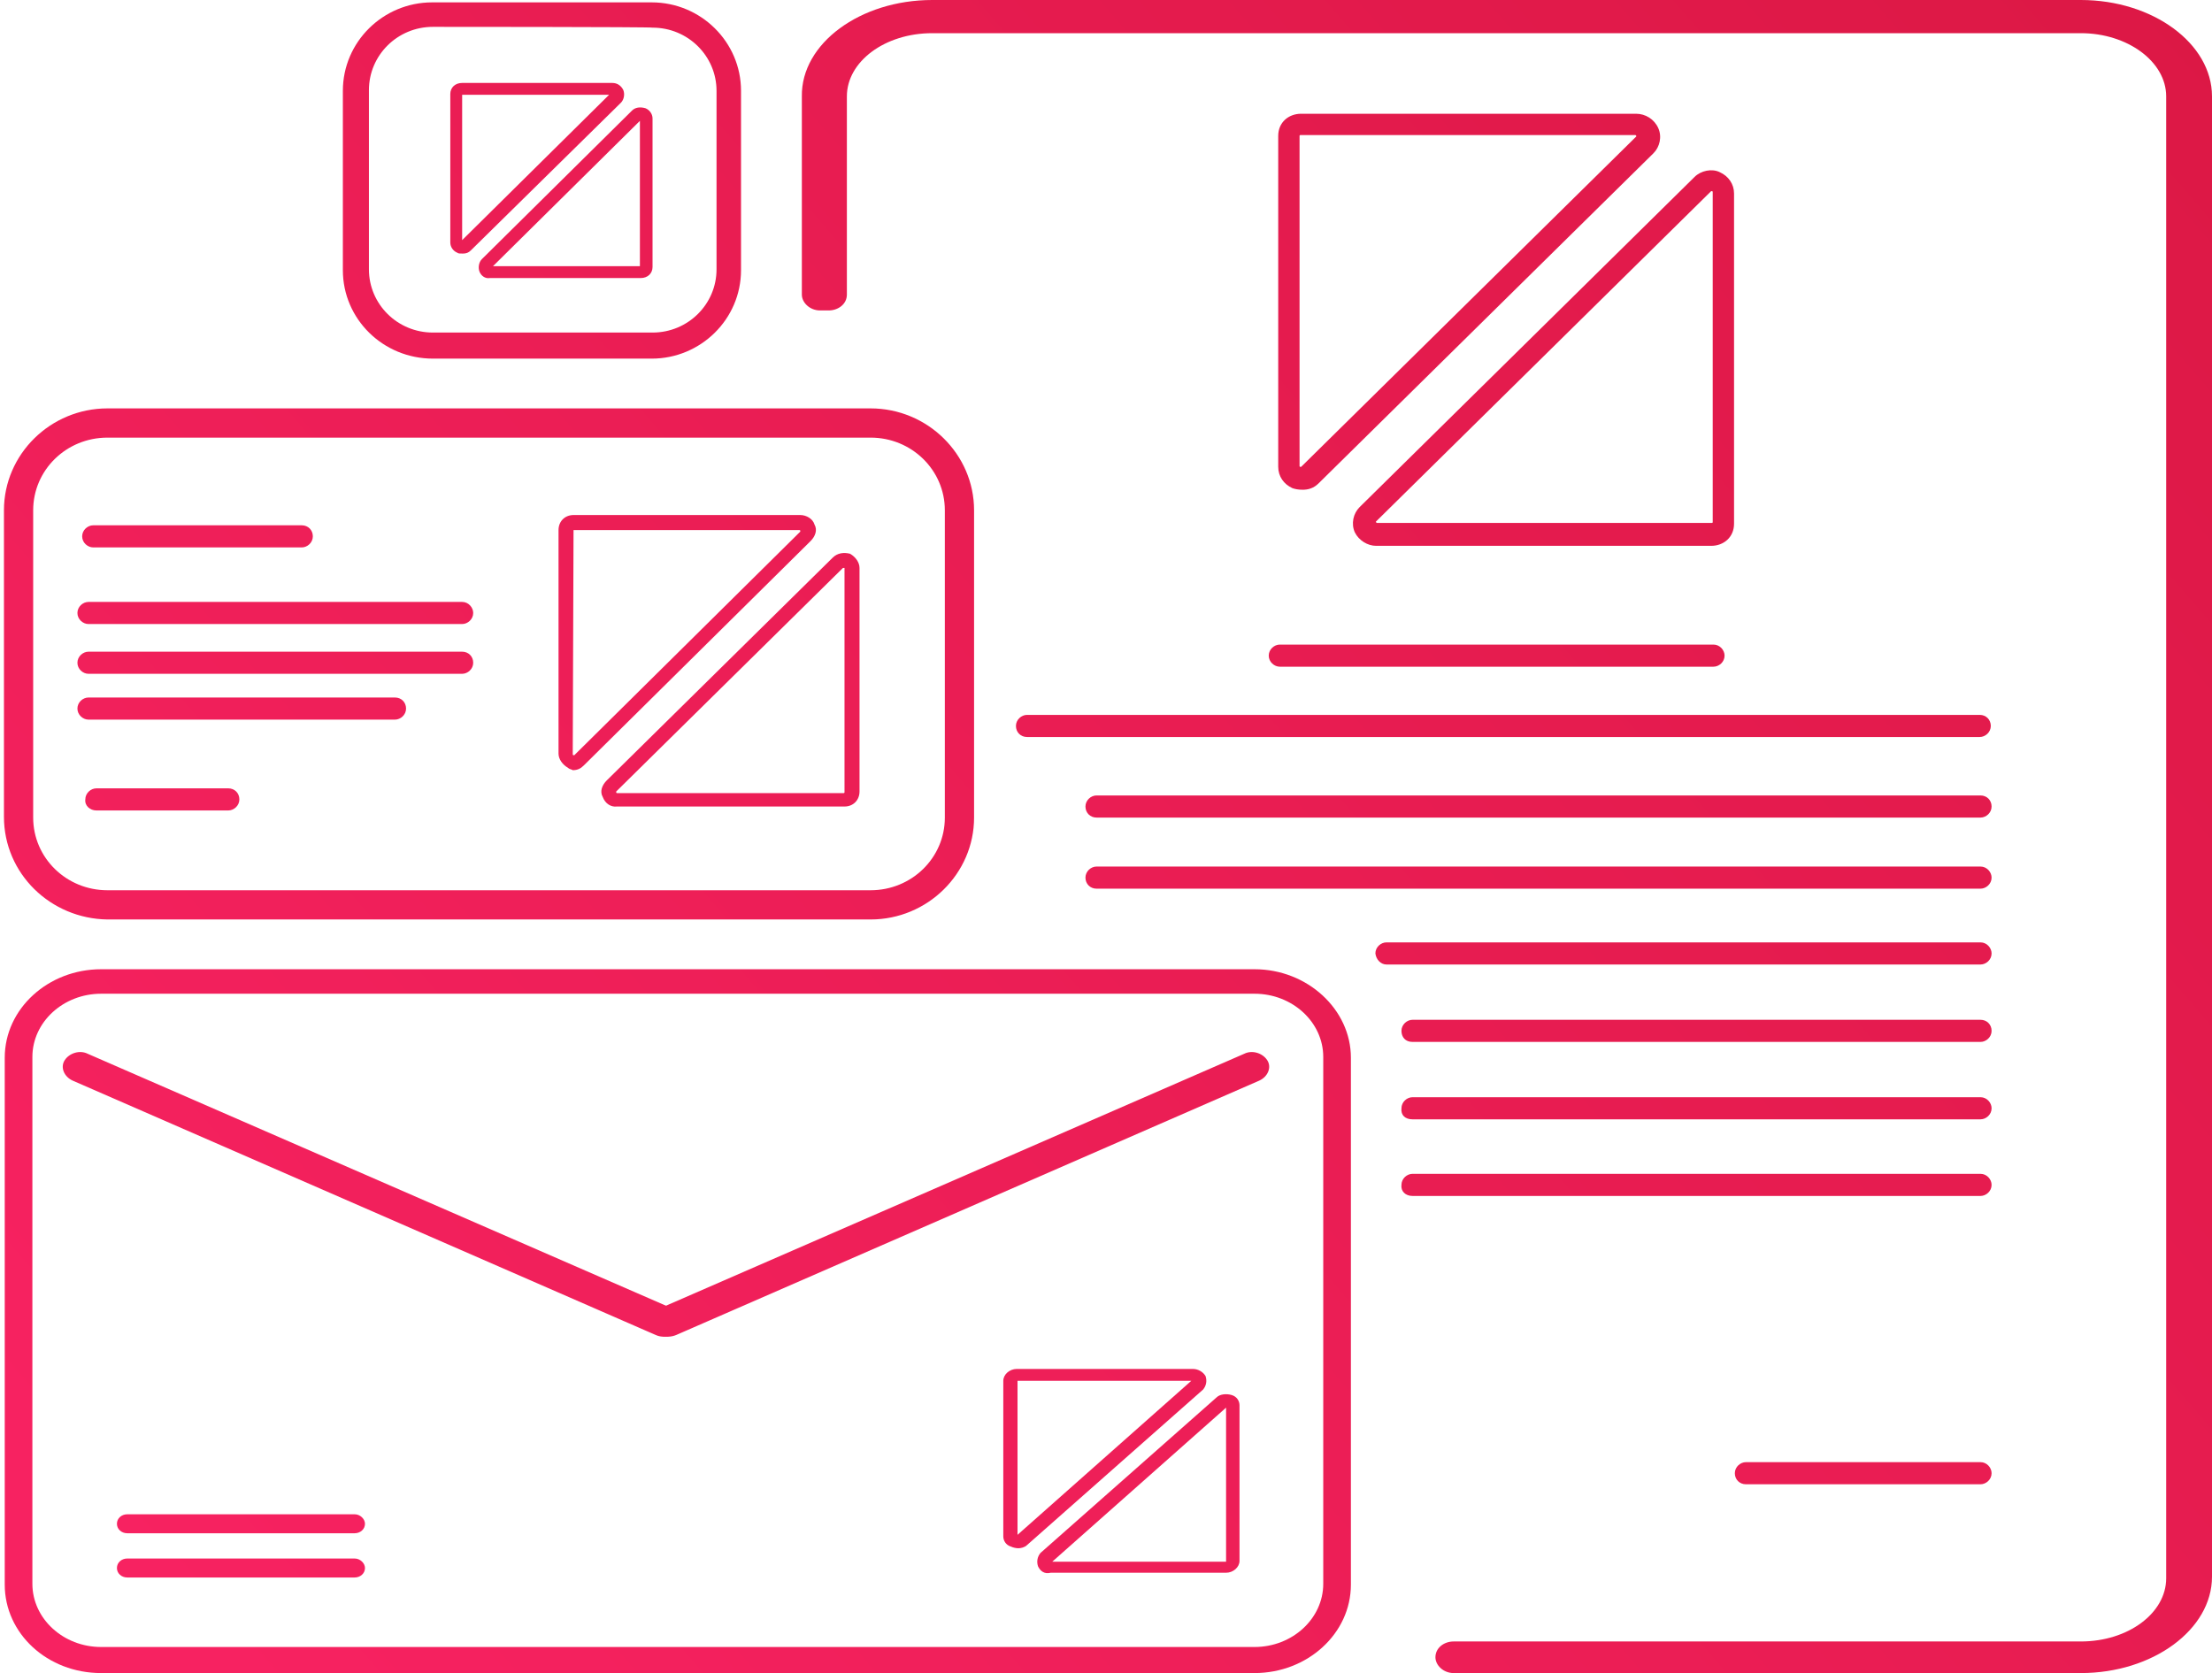 <?xml version="1.0" encoding="utf-8"?>
<!-- Generator: Adobe Illustrator 19.1.0, SVG Export Plug-In . SVG Version: 6.00 Build 0)  -->
<svg version="1.1" id="Layer_1" xmlns="http://www.w3.org/2000/svg" xmlns:xlink="http://www.w3.org/1999/xlink" x="0px" y="0px"
	 viewBox="0 0 280 211.8" style="enable-background:new 0 0 280 211.8;" xml:space="preserve">
<style type="text/css">
	.st0{fill:url(#SVGID_1_);}
	.st1{fill:url(#SVGID_2_);}
	.st2{fill:url(#SVGID_3_);}
	.st3{fill:none;}
	.st4{fill:url(#SVGID_4_);}
	.st5{fill:url(#SVGID_5_);}
	.st6{fill:url(#SVGID_6_);}
	.st7{fill:url(#SVGID_7_);}
	.st8{fill:url(#SVGID_8_);}
	.st9{fill:url(#SVGID_9_);}
	.st10{fill:url(#SVGID_10_);}
	.st11{fill:url(#SVGID_11_);}
	.st12{fill:url(#SVGID_12_);}
	.st13{fill:url(#SVGID_13_);}
	.st14{fill:url(#SVGID_14_);}
	.st15{fill:url(#SVGID_15_);}
	.st16{fill:url(#SVGID_16_);}
	.st17{fill:url(#SVGID_17_);}
	.st18{fill:url(#SVGID_18_);}
	.st19{fill:url(#SVGID_19_);}
	.st20{fill:url(#SVGID_20_);}
	.st21{fill:url(#SVGID_21_);}
	.st22{fill:url(#SVGID_22_);}
	.st23{fill:url(#SVGID_23_);}
	.st24{fill:url(#SVGID_24_);}
	.st25{fill:url(#SVGID_25_);}
	.st26{fill:url(#SVGID_26_);}
	.st27{fill:url(#SVGID_27_);}
	.st28{fill:url(#SVGID_28_);}
	.st29{fill:url(#SVGID_29_);}
	.st30{fill:url(#SVGID_30_);}
</style>
<g>
	<g>
		<g>
			
				<linearGradient id="SVGID_1_" gradientUnits="userSpaceOnUse" x1="-718.427" y1="211.386" x2="-460.789" y2="-11.183" gradientTransform="matrix(-1 0 0 -1 -433.462 211.83)">
				<stop  offset="0" style="stop-color:#DC1845"/>
				<stop  offset="1" style="stop-color:#F72261"/>
			</linearGradient>
			<path class="st0" d="M162,84.4h54.9c0.7,0,1.4-0.6,1.4-1.4c0-0.7-0.6-1.4-1.4-1.4H162c-0.7,0-1.4,0.6-1.4,1.4
				C160.6,83.8,161.3,84.4,162,84.4z"/>
			
				<linearGradient id="SVGID_2_" gradientUnits="userSpaceOnUse" x1="-723.287" y1="205.916" x2="-465.601" y2="-16.695" gradientTransform="matrix(-1 0 0 -1 -433.462 211.83)">
				<stop  offset="0" style="stop-color:#DC1845"/>
				<stop  offset="1" style="stop-color:#F72261"/>
			</linearGradient>
			<path class="st1" d="M130,93.3h120.6c0.7,0,1.4-0.6,1.4-1.4c0-0.8-0.6-1.4-1.4-1.4H130c-0.7,0-1.4,0.6-1.4,1.4
				C128.6,92.7,129.2,93.3,130,93.3z"/>
			
				<linearGradient id="SVGID_3_" gradientUnits="userSpaceOnUse" x1="-730.272" y1="197.966" x2="-472.589" y2="-24.642" gradientTransform="matrix(-1 0 0 -1 -433.462 211.83)">
				<stop  offset="0" style="stop-color:#DC1845"/>
				<stop  offset="1" style="stop-color:#F72261"/>
			</linearGradient>
			<path class="st2" d="M138.8,103.5h111.9c0.7,0,1.4-0.6,1.4-1.4c0-0.8-0.6-1.4-1.4-1.4H138.8c-0.7,0-1.4,0.6-1.4,1.4
				C137.4,102.9,138,103.5,138.8,103.5z"/>
			<g>
				<line class="st3" x1="250.7" y1="111.2" x2="138.8" y2="111.2"/>
				
					<linearGradient id="SVGID_4_" gradientUnits="userSpaceOnUse" x1="-734.789" y1="192.859" x2="-477.106" y2="-29.749" gradientTransform="matrix(-1 0 0 -1 -433.462 211.83)">
					<stop  offset="0" style="stop-color:#DC1845"/>
					<stop  offset="1" style="stop-color:#F72261"/>
				</linearGradient>
				<path class="st4" d="M138.8,112.5h111.9c0.7,0,1.4-0.6,1.4-1.4c0-0.7-0.6-1.4-1.4-1.4H138.8c-0.7,0-1.4,0.6-1.4,1.4
					C137.4,111.9,138,112.5,138.8,112.5z"/>
			</g>
			
				<linearGradient id="SVGID_5_" gradientUnits="userSpaceOnUse" x1="-773.811" y1="201.109" x2="-429.355" y2="-96.461" gradientTransform="matrix(-1 0 0 -1 -433.462 211.83)">
				<stop  offset="0" style="stop-color:#DC1845"/>
				<stop  offset="1" style="stop-color:#F72261"/>
			</linearGradient>
			<path class="st5" d="M175.5,122.1h75.2c0.7,0,1.4-0.6,1.4-1.4c0-0.7-0.6-1.4-1.4-1.4h-75.2c-0.7,0-1.4,0.6-1.4,1.4
				C174.2,121.5,174.8,122.1,175.5,122.1z"/>
			
				<linearGradient id="SVGID_6_" gradientUnits="userSpaceOnUse" x1="-782.649" y1="197.503" x2="-433.365" y2="-104.238" gradientTransform="matrix(-1 0 0 -1 -433.462 211.83)">
				<stop  offset="0" style="stop-color:#DC1845"/>
				<stop  offset="1" style="stop-color:#F72261"/>
			</linearGradient>
			<path class="st6" d="M178.8,131.9h71.9c0.7,0,1.4-0.6,1.4-1.4s-0.6-1.4-1.4-1.4h-71.9c-0.7,0-1.4,0.6-1.4,1.4
				S177.9,131.9,178.8,131.9z"/>
			
				<linearGradient id="SVGID_7_" gradientUnits="userSpaceOnUse" x1="-789.368" y1="193.468" x2="-440.014" y2="-108.333" gradientTransform="matrix(-1 0 0 -1 -433.462 211.83)">
				<stop  offset="0" style="stop-color:#DC1845"/>
				<stop  offset="1" style="stop-color:#F72261"/>
			</linearGradient>
			<path class="st7" d="M178.8,141.7h71.9c0.7,0,1.4-0.6,1.4-1.4c0-0.7-0.6-1.4-1.4-1.4h-71.9c-0.7,0-1.4,0.6-1.4,1.4
				C177.3,141.2,177.9,141.7,178.8,141.7z"/>
			
				<linearGradient id="SVGID_8_" gradientUnits="userSpaceOnUse" x1="-795.895" y1="189.505" x2="-446.541" y2="-112.296" gradientTransform="matrix(-1 0 0 -1 -433.462 211.83)">
				<stop  offset="0" style="stop-color:#DC1845"/>
				<stop  offset="1" style="stop-color:#F72261"/>
			</linearGradient>
			<path class="st8" d="M178.8,151.4h71.9c0.7,0,1.4-0.6,1.4-1.4c0-0.7-0.6-1.4-1.4-1.4h-71.9c-0.7,0-1.4,0.6-1.4,1.4
				C177.3,150.8,177.9,151.4,178.8,151.4z"/>
			
				<linearGradient id="SVGID_9_" gradientUnits="userSpaceOnUse" x1="-799.841" y1="138.105" x2="-542.279" y2="-84.399" gradientTransform="matrix(-1 0 0 -1 -433.462 211.83)">
				<stop  offset="0" style="stop-color:#DC1845"/>
				<stop  offset="1" style="stop-color:#F72261"/>
			</linearGradient>
			<path class="st9" d="M221,187.9h29.7c0.7,0,1.4-0.6,1.4-1.4c0-0.7-0.6-1.4-1.4-1.4H221c-0.7,0-1.4,0.6-1.4,1.4
				C219.6,187.3,220.2,187.9,221,187.9z"/>
			
				<linearGradient id="SVGID_10_" gradientUnits="userSpaceOnUse" x1="-694.323" y1="212.386" x2="-455.767" y2="6.301" gradientTransform="matrix(-1 0 0 -1 -433.462 211.83)">
				<stop  offset="0" style="stop-color:#DC1845"/>
				<stop  offset="1" style="stop-color:#F72261"/>
			</linearGradient>
			<path class="st10" d="M16.1,199.7h28.8c0.7,0,1.3-0.5,1.3-1.2c0-0.6-0.6-1.2-1.3-1.2H16.1c-0.7,0-1.3,0.5-1.3,1.2
				S15.4,199.7,16.1,199.7z"/>
			
				<linearGradient id="SVGID_11_" gradientUnits="userSpaceOnUse" x1="-691.352" y1="215.39" x2="-452.796" y2="9.305" gradientTransform="matrix(-1 0 0 -1 -433.462 211.83)">
				<stop  offset="0" style="stop-color:#DC1845"/>
				<stop  offset="1" style="stop-color:#F72261"/>
			</linearGradient>
			<path class="st11" d="M16.1,194.1h28.8c0.7,0,1.3-0.5,1.3-1.2c0-0.6-0.6-1.2-1.3-1.2H16.1c-0.7,0-1.3,0.5-1.3,1.2
				C14.8,193.6,15.4,194.1,16.1,194.1z"/>
			<g>
				
					<linearGradient id="SVGID_12_" gradientUnits="userSpaceOnUse" x1="-726.456" y1="194.245" x2="-474.295" y2="-23.593" gradientTransform="matrix(-1 0 0 -1 -433.462 211.83)">
					<stop  offset="0" style="stop-color:#DC1845"/>
					<stop  offset="1" style="stop-color:#F72261"/>
				</linearGradient>
				<path class="st12" d="M118,0h145.4c9.1,0,16.6,5.5,16.6,12.2v187.4c0,6.7-7.5,12.2-16.6,12.2H184c-1.3,0-2.3-1-2.3-2l0,0
					c0-1.2,1.1-2,2.3-2h79.4c6,0,10.8-3.6,10.8-8V12.2c0-4.4-4.9-8-10.8-8H118c-6,0-10.8,3.6-10.8,8v25.1c0,1.2-1.1,2-2.3,2h-1.1
					c-1.3,0-2.3-1-2.3-2V12.2C101.4,5.5,108.9,0,118,0z"/>
			</g>
			
				<linearGradient id="SVGID_13_" gradientUnits="userSpaceOnUse" x1="-618.256" y1="289.379" x2="-396.445" y2="97.761" gradientTransform="matrix(-1 0 0 -1 -433.462 211.83)">
				<stop  offset="0" style="stop-color:#DC1845"/>
				<stop  offset="1" style="stop-color:#F72261"/>
			</linearGradient>
			<path class="st13" d="M43.4,34.2V11.5c0-6.2,5.1-11.2,11.3-11.2h27.8c6.2,0,11.3,5,11.3,11.2v22.7c0,6.2-5.1,11.2-11.3,11.2H54.8
				C48.5,45.4,43.4,40.4,43.4,34.2z M54.8,3.4c-4.5,0-8.1,3.6-8.1,8v22.7c0,4.4,3.6,8,8.1,8h27.8c4.5,0,8.1-3.6,8.1-8V11.5
				c0-4.4-3.6-8-8.1-8C82.5,3.4,54.8,3.4,54.8,3.4z"/>
			
				<linearGradient id="SVGID_14_" gradientUnits="userSpaceOnUse" x1="-697.676" y1="198.759" x2="-463.998" y2="-3.111" gradientTransform="matrix(-1 0 0 -1 -433.462 211.83)">
				<stop  offset="0" style="stop-color:#DC1845"/>
				<stop  offset="1" style="stop-color:#F72261"/>
			</linearGradient>
			<path class="st14" d="M0.6,200.6v-66.7c0-6.2,5.5-11.2,12.2-11.2h146c6.7,0,12.2,5.1,12.2,11.2v66.7c0,6.2-5.5,11.2-12.2,11.2
				h-146C6,211.8,0.6,206.8,0.6,200.6z M12.8,125.8c-4.8,0-8.7,3.6-8.7,8v66.7c0,4.4,3.9,8,8.7,8h146c4.8,0,8.7-3.6,8.7-8v-66.7
				c0-4.4-3.9-8-8.7-8H12.8z"/>
			<g>
				
					<linearGradient id="SVGID_15_" gradientUnits="userSpaceOnUse" x1="-707.169" y1="215.831" x2="-451.034" y2="-5.439" gradientTransform="matrix(-1 0 0 -1 -433.462 211.83)">
					<stop  offset="0" style="stop-color:#DC1845"/>
					<stop  offset="1" style="stop-color:#F72261"/>
				</linearGradient>
				<path class="st15" d="M171.5,67.4c-0.5-1.1-0.2-2.4,0.6-3.2l42.4-41.8c0.8-0.8,2.2-1.1,3.2-0.6c1.1,0.5,1.8,1.5,1.8,2.7v41.8
					c0,1.7-1.3,2.8-2.9,2.8h-42.4C173.1,69.1,172,68.4,171.5,67.4z M216.6,24.2l-42.4,41.8c0,0-0.1,0.1,0,0.1c0,0.1,0.1,0.1,0.1,0.1
					h42.4c0.1,0,0.1-0.1,0.1-0.1V24.3c0,0,0-0.1-0.1-0.1C216.7,24.2,216.7,24.2,216.6,24.2C216.7,24.2,216.6,24.2,216.6,24.2z"/>
				
					<linearGradient id="SVGID_16_" gradientUnits="userSpaceOnUse" x1="-681.4" y1="245.54" x2="-425.265" y2="24.27" gradientTransform="matrix(-1 0 0 -1 -433.462 211.83)">
					<stop  offset="0" style="stop-color:#DC1845"/>
					<stop  offset="1" style="stop-color:#F72261"/>
				</linearGradient>
				<path class="st16" d="M163.6,61.8c-1.1-0.5-1.8-1.5-1.8-2.7V17.2c0-1.7,1.3-2.8,2.9-2.8h42.4c1.2,0,2.3,0.7,2.8,1.8
					c0.5,1.1,0.2,2.4-0.6,3.2l-42.4,41.8c-0.6,0.6-1.3,0.8-2,0.8C164.3,62,163.9,61.9,163.6,61.8z M164.6,17.1
					c-0.1,0-0.1,0.1-0.1,0.1v41.8c0,0,0,0.1,0.1,0.1c0.1,0,0.1,0,0.1,0l42.4-41.8c0,0,0.1-0.1,0-0.1c0-0.1-0.1-0.1-0.1-0.1H164.6z"
					/>
			</g>
			
				<linearGradient id="SVGID_17_" gradientUnits="userSpaceOnUse" x1="-724.228" y1="167.24" x2="-492.942" y2="-32.565" gradientTransform="matrix(-1 0 0 -1 -433.462 211.83)">
				<stop  offset="0" style="stop-color:#DC1845"/>
				<stop  offset="1" style="stop-color:#F72261"/>
			</linearGradient>
			<path class="st17" d="M128,195.8c-0.7-0.2-1-0.8-1-1.3v-19.7c0-0.8,0.8-1.5,1.7-1.5H151c0.7,0,1.3,0.4,1.6,0.9
				c0.2,0.6,0.1,1.2-0.3,1.7l-22.3,19.7c-0.3,0.3-0.8,0.4-1.1,0.4S128.2,195.9,128,195.8z M128.8,174.8v19.5l22-19.5H128.8z"/>
			
				<linearGradient id="SVGID_18_" gradientUnits="userSpaceOnUse" x1="-737.339" y1="152.32" x2="-506.1" y2="-47.444" gradientTransform="matrix(-1 0 0 -1 -433.462 211.83)">
				<stop  offset="0" style="stop-color:#DC1845"/>
				<stop  offset="1" style="stop-color:#F72261"/>
			</linearGradient>
			<path class="st18" d="M131.4,198.3c-0.2-0.6-0.1-1.2,0.3-1.7l22.3-19.7c0.4-0.4,1.2-0.5,1.9-0.3c0.7,0.2,1,0.8,1,1.3v19.7
				c0,0.8-0.8,1.5-1.7,1.5H133C132.2,199.3,131.7,198.9,131.4,198.3z M155.2,178.2l-22,19.5h22V178.2z"/>
			
				<linearGradient id="SVGID_19_" gradientUnits="userSpaceOnUse" x1="-613.046" y1="295.267" x2="-391.354" y2="103.751" gradientTransform="matrix(-1 0 0 -1 -433.462 211.83)">
				<stop  offset="0" style="stop-color:#DC1845"/>
				<stop  offset="1" style="stop-color:#F72261"/>
			</linearGradient>
			<path class="st19" d="M57.9,32c-0.5-0.2-0.9-0.7-0.9-1.3V11.9c0-0.8,0.6-1.4,1.5-1.4h19c0.6,0,1.1,0.3,1.4,0.9
				c0.2,0.5,0.1,1.2-0.3,1.6l-19,18.7c-0.3,0.3-0.6,0.4-1,0.4C58.2,32.1,58,32.1,57.9,32z M58.5,12v18.4L77.1,12H58.5z"/>
			
				<linearGradient id="SVGID_20_" gradientUnits="userSpaceOnUse" x1="-624.359" y1="282.228" x2="-402.661" y2="90.707" gradientTransform="matrix(-1 0 0 -1 -433.462 211.83)">
				<stop  offset="0" style="stop-color:#DC1845"/>
				<stop  offset="1" style="stop-color:#F72261"/>
			</linearGradient>
			<path class="st20" d="M60.7,34.4c-0.2-0.5-0.1-1.2,0.3-1.6L80,14c0.4-0.4,1-0.5,1.7-0.3c0.5,0.2,0.9,0.7,0.9,1.3v18.8
				c0,0.8-0.6,1.4-1.5,1.4H62C61.4,35.3,60.9,34.9,60.7,34.4z M81,15.3L62.4,33.7H81V15.3z"/>
			
				<linearGradient id="SVGID_21_" gradientUnits="userSpaceOnUse" x1="-640.147" y1="300.936" x2="-382.602" y2="78.447" gradientTransform="matrix(-1 0 0 -1 -433.462 211.83)">
				<stop  offset="0" style="stop-color:#DC1845"/>
				<stop  offset="1" style="stop-color:#F72261"/>
			</linearGradient>
			<path class="st21" d="M11.8,69.3h26.4c0.7,0,1.4-0.6,1.4-1.4c0-0.8-0.6-1.4-1.4-1.4H11.8c-0.7,0-1.4,0.6-1.4,1.4
				C10.4,68.7,11.1,69.3,11.8,69.3z"/>
			
				<linearGradient id="SVGID_22_" gradientUnits="userSpaceOnUse" x1="-654.842" y1="284.213" x2="-397.385" y2="61.8" gradientTransform="matrix(-1 0 0 -1 -433.462 211.83)">
				<stop  offset="0" style="stop-color:#DC1845"/>
				<stop  offset="1" style="stop-color:#F72261"/>
			</linearGradient>
			<path class="st22" d="M12.2,102.6h16.7c0.7,0,1.4-0.6,1.4-1.4c0-0.8-0.6-1.4-1.4-1.4H12.2c-0.7,0-1.4,0.6-1.4,1.4
				C10.7,102,11.4,102.6,12.2,102.6z"/>
			
				<linearGradient id="SVGID_23_" gradientUnits="userSpaceOnUse" x1="-649.288" y1="290.6" x2="-391.665" y2="68.043" gradientTransform="matrix(-1 0 0 -1 -433.462 211.83)">
				<stop  offset="0" style="stop-color:#DC1845"/>
				<stop  offset="1" style="stop-color:#F72261"/>
			</linearGradient>
			<path class="st23" d="M11.2,79h47.3c0.7,0,1.4-0.6,1.4-1.4c0-0.7-0.6-1.4-1.4-1.4H11.2c-0.7,0-1.4,0.6-1.4,1.4
				C9.8,78.4,10.5,79,11.2,79z"/>
			
				<linearGradient id="SVGID_24_" gradientUnits="userSpaceOnUse" x1="-652.436" y1="287.037" x2="-394.814" y2="64.481" gradientTransform="matrix(-1 0 0 -1 -433.462 211.83)">
				<stop  offset="0" style="stop-color:#DC1845"/>
				<stop  offset="1" style="stop-color:#F72261"/>
			</linearGradient>
			<path class="st24" d="M11.2,85.3h47.3c0.7,0,1.4-0.6,1.4-1.4c0-0.8-0.6-1.4-1.4-1.4H11.2c-0.7,0-1.4,0.6-1.4,1.4
				C9.8,84.7,10.5,85.3,11.2,85.3z"/>
			
				<linearGradient id="SVGID_25_" gradientUnits="userSpaceOnUse" x1="-653.507" y1="285.839" x2="-395.908" y2="63.302" gradientTransform="matrix(-1 0 0 -1 -433.462 211.83)">
				<stop  offset="0" style="stop-color:#DC1845"/>
				<stop  offset="1" style="stop-color:#F72261"/>
			</linearGradient>
			<path class="st25" d="M11.2,91.1H50c0.7,0,1.4-0.6,1.4-1.4c0-0.8-0.6-1.4-1.4-1.4H11.2c-0.7,0-1.4,0.6-1.4,1.4
				C9.8,90.5,10.5,91.1,11.2,91.1z"/>
			
				<linearGradient id="SVGID_26_" gradientUnits="userSpaceOnUse" x1="-663.518" y1="273.016" x2="-406.809" y2="51.25" gradientTransform="matrix(-1 0 0 -1 -433.462 211.83)">
				<stop  offset="0" style="stop-color:#DC1845"/>
				<stop  offset="1" style="stop-color:#F72261"/>
			</linearGradient>
			<path class="st26" d="M0.5,103.4V64.6c0-7.1,5.9-12.9,13.1-12.9h96.6c7.2,0,13.1,5.8,13.1,12.9v38.9c0,7.1-5.9,12.9-13.1,12.9
				H13.6C6.4,116.3,0.5,110.6,0.5,103.4z M13.6,55.4c-5.2,0-9.4,4.1-9.4,9.2v38.9c0,5.1,4.2,9.2,9.4,9.2h96.6c5.2,0,9.4-4.1,9.4-9.2
				V64.6c0-5.1-4.2-9.2-9.4-9.2H13.6z"/>
			<g>
				
					<linearGradient id="SVGID_27_" gradientUnits="userSpaceOnUse" x1="-666.421" y1="269.053" x2="-410.288" y2="47.784" gradientTransform="matrix(-1 0 0 -1 -433.462 211.83)">
					<stop  offset="0" style="stop-color:#DC1845"/>
					<stop  offset="1" style="stop-color:#F72261"/>
				</linearGradient>
				<path class="st27" d="M71.9,97.2c-0.7-0.4-1.2-1.1-1.2-1.8V67.1c0-1.1,0.8-1.9,1.9-1.9h28.7c0.8,0,1.6,0.5,1.8,1.2
					c0.4,0.7,0.1,1.5-0.5,2.1L73.9,96.9c-0.4,0.4-0.8,0.6-1.4,0.6C72.4,97.4,72.1,97.4,71.9,97.2z M72.6,67C72.5,67,72.5,67,72.6,67
					l-0.1,28.5c0,0,0,0.1,0.1,0.1s0.1,0,0.1,0l28.6-28.3c0,0,0,0,0-0.1c0-0.1-0.1-0.1-0.1-0.1H72.6z"/>
				
					<linearGradient id="SVGID_28_" gradientUnits="userSpaceOnUse" x1="-683.423" y1="249.443" x2="-427.294" y2="28.177" gradientTransform="matrix(-1 0 0 -1 -433.462 211.83)">
					<stop  offset="0" style="stop-color:#DC1845"/>
					<stop  offset="1" style="stop-color:#F72261"/>
				</linearGradient>
				<path class="st28" d="M76.3,100.9c-0.4-0.7-0.1-1.5,0.5-2.1l28.6-28.2c0.6-0.6,1.4-0.7,2.2-0.5c0.7,0.4,1.2,1.1,1.2,1.8v28.3
					c0,1.1-0.8,1.9-1.9,1.9H78.1C77.3,102.2,76.6,101.7,76.3,100.9z M106.7,71.9L78,100.2c0,0,0,0,0,0.1c0,0.1,0.1,0.1,0.1,0.1h28.7
					c0,0,0.1,0,0.1-0.1V71.9C106.8,71.9,106.8,71.9,106.7,71.9C106.8,71.9,106.8,71.9,106.7,71.9L106.7,71.9z"/>
			</g>
			<g>
				
					<linearGradient id="SVGID_29_" gradientUnits="userSpaceOnUse" x1="-705.291" y1="190.52" x2="-471.237" y2="-11.675" gradientTransform="matrix(-1 0 0 -1 -433.462 211.83)">
					<stop  offset="0" style="stop-color:#DC1845"/>
					<stop  offset="1" style="stop-color:#F72261"/>
				</linearGradient>
				<path class="st29" d="M85.6,169l73.8-32.2c1.1-0.5,1.6-1.7,1-2.6l0,0c-0.6-0.9-1.9-1.3-2.9-0.8l-73.9,32.2
					c-1.1,0.5-1.6,1.7-1,2.6l0,0C83.1,169.1,84.4,169.5,85.6,169z"/>
			</g>
			<g>
				
					<linearGradient id="SVGID_30_" gradientUnits="userSpaceOnUse" x1="-685.377" y1="237.534" x2="-435.715" y2="21.855" gradientTransform="matrix(-1 0 0 -1 -433.462 211.83)">
					<stop  offset="0" style="stop-color:#DC1845"/>
					<stop  offset="1" style="stop-color:#F72261"/>
				</linearGradient>
				<path class="st30" d="M83,169L9.2,136.8c-1.1-0.5-1.6-1.7-1-2.6l0,0c0.6-0.9,1.9-1.3,2.9-0.8L85,165.6c1.1,0.5,1.6,1.7,1,2.6
					l0,0C85.4,169.1,84.1,169.5,83,169z"/>
			</g>
		</g>
	</g>
</g>
</svg>
